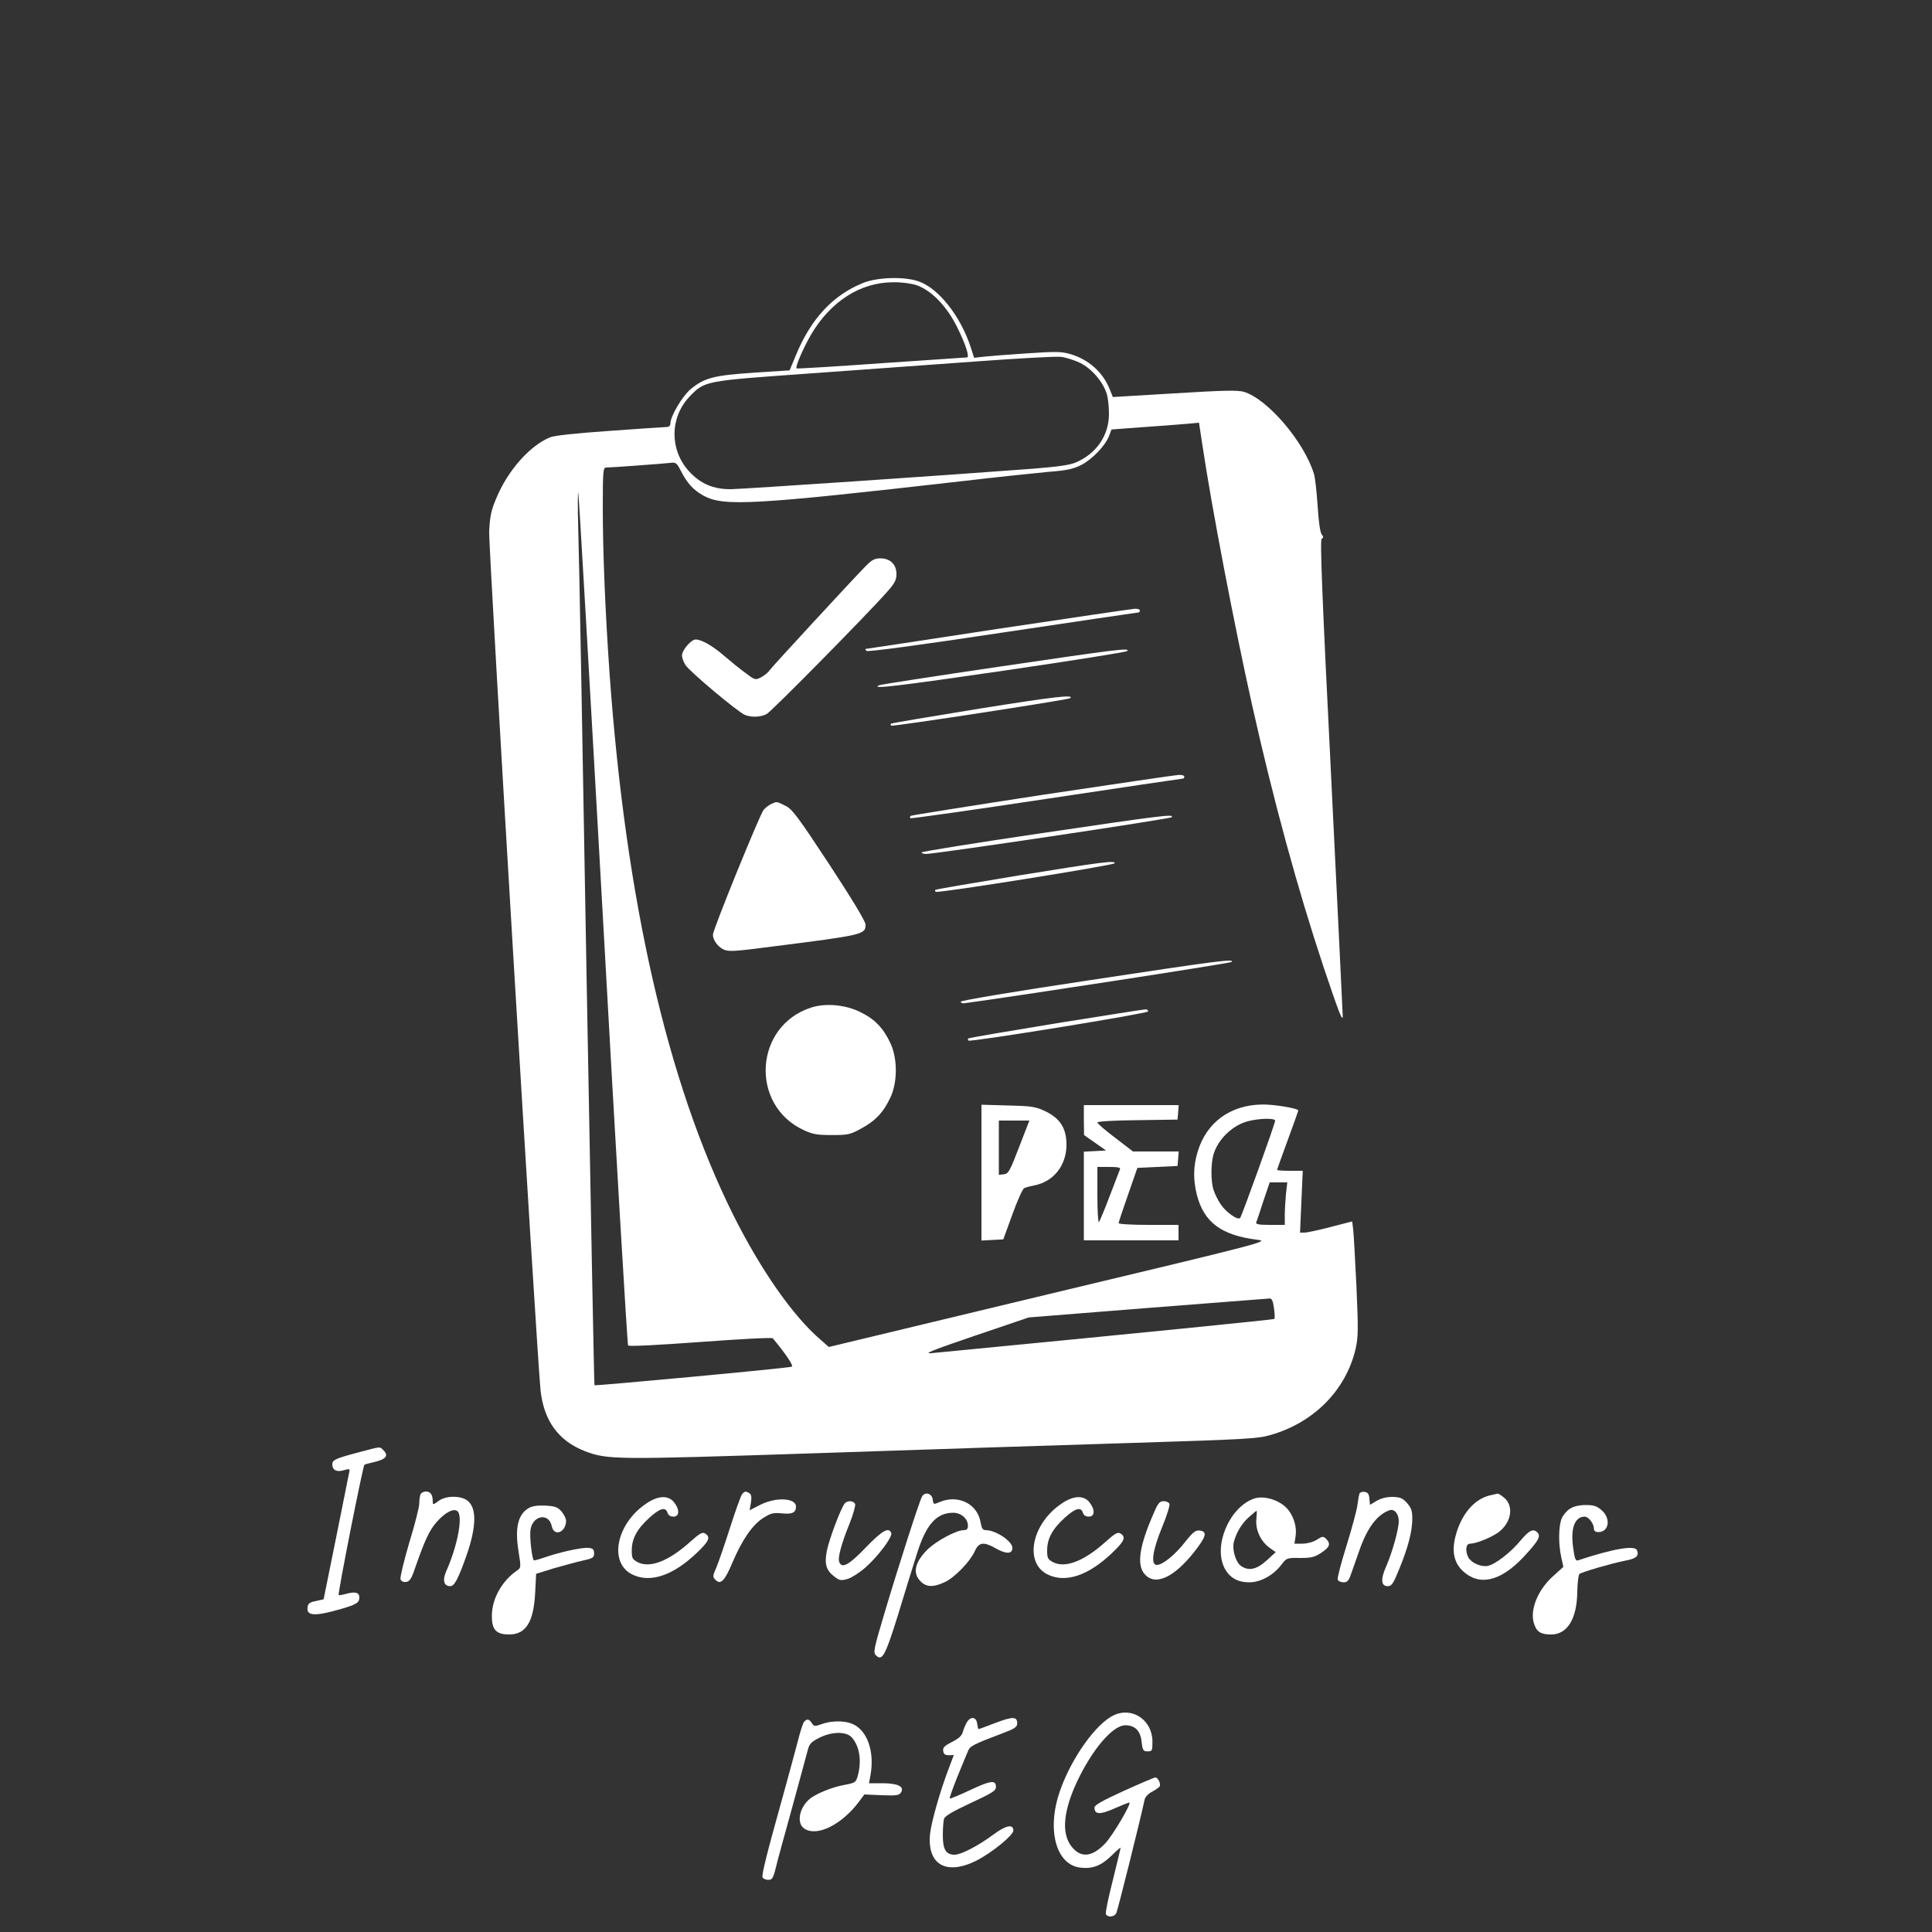 <?xml version="1.0" standalone="no"?>
<!DOCTYPE svg PUBLIC "-//W3C//DTD SVG 20010904//EN"
 "http://www.w3.org/TR/2001/REC-SVG-20010904/DTD/svg10.dtd">
<svg version="1.0" xmlns="http://www.w3.org/2000/svg"
 width="1000pt" height="1000pt" viewBox="0 0 1000 1000"
 preserveAspectRatio="xMidYMid meet">
<rect x="0" y="0" width="1000" height="1000" fill="#333333" stroke="none"/>
<g transform="translate(0,1000) scale(0.1,-0.1)"
fill="#ffffff" stroke="none">
<path d="M4466 8535 c-157 -64 -270 -187 -347 -375 l-32 -77 -185 -12 c-207
-14 -255 -26 -327 -85 -43 -36 -105 -140 -105 -178 0 -10 -7 -18 -17 -18 -10
0 -142 -9 -295 -20 -185 -13 -288 -24 -312 -34 -104 -43 -217 -171 -276 -312
-28 -66 -34 -94 -38 -174 -4 -88 246 -4255 266 -4447 17 -157 93 -261 229
-314 119 -45 154 -45 1191 -11 532 18 1264 42 1627 53 606 19 666 22 733 42
223 64 388 232 438 443 14 61 15 98 5 324 -7 140 -14 274 -17 296 l-5 42 -112
-29 c-62 -16 -122 -29 -135 -29 l-23 0 7 160 7 160 -66 0 c-37 0 -67 2 -67 5
0 2 25 71 55 153 30 82 55 152 55 154 0 11 -129 33 -190 31 -162 -3 -284 -92
-330 -241 -24 -77 -25 -147 -5 -227 37 -142 127 -209 313 -232 62 -8 48 -12
-1078 -281 l-1140 -274 -42 37 c-143 122 -310 361 -453 647 -341 685 -556
1627 -640 2803 -22 313 -35 625 -35 858 0 188 2 207 17 207 28 0 295 20 331
24 29 4 34 1 54 -37 35 -69 65 -102 120 -133 104 -56 254 -48 1333 75 187 22
392 43 455 49 92 7 126 15 166 35 57 29 127 102 145 152 l12 32 161 12 c89 6
190 14 226 17 l66 6 18 -118 c47 -316 164 -928 257 -1344 110 -492 235 -950
369 -1353 79 -235 99 -288 100 -257 0 8 -27 566 -60 1239 -48 957 -58 1226
-49 1232 10 6 10 11 0 23 -8 10 -16 66 -21 148 -5 73 -13 147 -19 165 -51 167
-240 388 -363 425 -32 9 -102 8 -359 -8 l-319 -19 -16 40 c-35 88 -109 154
-203 182 -48 14 -76 14 -225 4 -94 -6 -194 -14 -222 -17 l-52 -6 -17 53 c-53
163 -167 307 -271 343 -76 26 -215 21 -288 -9z m278 -11 c77 -27 156 -108 210
-217 44 -88 66 -157 51 -157 -3 0 -203 -14 -442 -30 -239 -17 -437 -29 -440
-27 -8 8 36 108 76 177 102 171 254 268 422 269 45 1 95 -6 123 -15z m846
-402 c61 -30 120 -99 139 -162 6 -20 11 -66 11 -102 0 -110 -63 -204 -168
-250 -32 -15 -91 -23 -225 -34 -418 -32 -1497 -105 -1562 -106 -93 -1 -160 28
-220 94 -100 111 -98 278 4 385 79 82 76 81 609 119 262 19 655 47 872 63 217
16 415 27 440 24 25 -2 70 -17 100 -31z m-2469 -2877 c67 -1210 126 -2204 130
-2209 5 -6 155 2 375 18 202 15 370 24 374 19 66 -79 110 -144 98 -147 -23 -8
-1017 -100 -1021 -96 -2 3 -20 957 -41 2120 -20 1163 -39 2203 -43 2310 -3
107 -3 193 0 190 3 -3 60 -995 128 -2205z m3479 -1046 c0 -15 -172 -492 -181
-503 -12 -14 -74 30 -101 71 -14 21 -30 53 -36 72 -15 42 -15 133 -2 182 22
80 97 153 177 175 60 16 143 18 143 3z m56 -380 c-3 -34 -6 -84 -6 -110 l0
-49 -76 0 c-57 0 -75 3 -72 13 3 6 20 56 37 110 l33 97 45 0 46 0 -7 -61z
m-62 -590 c4 -28 5 -53 2 -56 -3 -3 -676 -71 -1776 -177 -43 -4 8 16 225 90
l280 95 615 49 c338 26 622 48 631 49 12 1 18 -12 23 -50z"/>
<path d="M4479 7068 c-76 -78 -484 -520 -497 -539 -7 -11 -27 -26 -43 -35 -30
-15 -32 -14 -82 24 -29 21 -77 60 -107 86 -61 53 -119 86 -149 86 -24 0 -71
-55 -71 -83 0 -12 8 -34 18 -49 21 -34 274 -246 309 -259 35 -13 80 -11 111 5
25 13 520 515 625 634 38 43 47 60 47 91 0 49 -32 81 -83 81 -30 0 -45 -8 -78
-42z"/>
<path d="M5165 6745 c-374 -57 -682 -104 -685 -104 -2 -1 0 -5 5 -10 6 -6 268
29 705 95 382 57 698 104 703 104 4 0 7 5 7 10 0 6 -12 10 -27 9 -16 -1 -334
-48 -708 -104z"/>
<path d="M5170 6549 c-333 -49 -612 -92 -620 -96 -48 -22 98 -4 655 77 341 50
624 95 629 100 18 18 -47 10 -664 -81z"/>
<path d="M5075 6333 c-253 -41 -461 -76 -464 -79 -2 -2 -1 -7 2 -10 6 -6 916
134 926 142 24 20 -75 9 -464 -53z"/>
<path d="M5397 5886 c-372 -57 -680 -106 -684 -109 -3 -4 -4 -9 -1 -12 3 -3
319 42 704 100 384 58 702 105 707 105 4 0 7 5 7 10 0 6 -12 10 -27 9 -16 0
-333 -47 -706 -103z"/>
<path d="M3995 5840 c-11 -4 -30 -18 -42 -31 -19 -21 -263 -621 -263 -647 0
-27 25 -62 54 -76 28 -13 54 -11 256 15 472 60 480 62 480 114 0 16 -71 133
-187 310 -166 252 -193 288 -229 305 -45 22 -42 22 -69 10z"/>
<path d="M5388 5687 c-340 -50 -618 -95 -618 -99 0 -4 10 -8 23 -8 51 0 1262
181 1271 190 18 18 -47 10 -676 -83z"/>
<path d="M5275 5469 c-236 -39 -431 -72 -434 -75 -2 -2 -1 -7 2 -10 9 -9 927
138 927 148 0 15 -62 7 -495 -63z"/>
<path d="M5637 4926 c-387 -58 -667 -105 -665 -111 2 -5 10 -9 18 -8 246 33
1378 207 1385 214 18 18 -79 5 -738 -95z"/>
<path d="M4199 4785 c-294 -94 -320 -503 -40 -634 47 -22 70 -26 146 -26 83 0
95 2 153 34 74 40 115 84 151 161 37 79 37 201 0 280 -37 79 -81 125 -155 161
-78 39 -180 48 -255 24z"/>
<path d="M5471 4704 c-250 -41 -457 -76 -459 -79 -3 -3 -3 -8 1 -11 9 -9 932
141 930 151 -1 5 -5 10 -10 11 -4 1 -212 -32 -462 -72z"/>
<path d="M5080 3931 l0 -352 56 3 57 3 47 129 c25 70 53 132 61 136 8 4 30 10
50 14 101 18 169 103 169 211 0 84 -32 135 -107 172 -53 25 -69 28 -195 31
l-138 4 0 -351z m195 132 c-48 -125 -55 -138 -79 -141 l-26 -3 0 140 0 141 79
0 79 0 -53 -137z"/>
<path d="M5610 4203 l1 -78 57 -40 57 -40 -57 -3 -58 -3 0 -229 0 -230 245 0
245 0 0 40 0 40 -155 0 c-86 0 -155 4 -155 9 0 5 22 71 49 148 l48 138 104 5
104 5 3 38 3 37 -118 0 -119 0 -92 71 c-51 38 -92 74 -92 79 0 6 90 11 208 12
l207 3 3 38 3 37 -245 0 -246 0 0 -77z m187 -255 c-3 -7 -26 -69 -53 -138 -26
-69 -51 -129 -56 -135 -4 -5 -8 57 -8 138 l0 147 61 0 c45 0 60 -3 56 -12z"/>
<path d="M1865 2485 c-126 -33 -145 -41 -145 -64 0 -30 22 -42 59 -31 31 9 33
8 28 -13 -2 -12 -33 -164 -68 -339 l-64 -316 -40 -9 c-32 -6 -41 -13 -43 -32
-7 -46 38 -48 173 -9 79 23 95 32 95 60 0 25 -21 31 -66 19 -21 -6 -39 -9 -41
-7 -6 5 124 662 133 674 1 2 22 8 45 13 67 15 83 34 53 63 -19 19 -10 20 -119
-9z"/>
<path d="M2176 2264 c-3 -9 -6 -30 -6 -47 0 -18 -23 -109 -52 -203 -28 -95
-48 -179 -45 -188 4 -11 15 -16 29 -14 18 2 28 17 45 68 52 149 76 201 114
243 43 49 89 73 108 54 28 -28 -2 -181 -59 -309 -21 -47 -13 -78 21 -78 21 0
42 40 85 163 52 151 52 248 -1 283 -37 24 -110 22 -145 -5 -29 -21 -30 -21
-30 -2 0 34 -12 51 -35 51 -13 0 -26 -7 -29 -16z"/>
<path d="M3841 2266 c-6 -7 -34 -85 -62 -172 -28 -88 -60 -181 -71 -207 -20
-45 -20 -49 -4 -65 26 -26 47 -5 87 90 49 116 103 195 158 230 40 26 53 29 97
25 55 -6 74 4 74 35 0 45 -103 50 -183 10 l-57 -29 7 40 c4 28 2 42 -8 48 -19
12 -25 11 -38 -5z"/>
<path d="M7036 2268 c-2 -7 -7 -33 -10 -58 -3 -25 -28 -119 -56 -209 -28 -89
-49 -169 -46 -177 3 -8 16 -14 30 -14 20 0 27 8 39 43 8 23 27 76 42 119 41
119 92 188 157 211 25 9 48 -19 48 -56 0 -42 -33 -161 -65 -234 -30 -67 -27
-103 8 -103 20 0 29 13 59 88 46 111 68 196 68 261 0 41 -5 56 -27 81 -23 26
-36 31 -75 32 -31 0 -59 -7 -82 -20 l-35 -21 -3 32 c-2 24 -8 33 -26 35 -12 2
-24 -3 -26 -10z"/>
<path d="M4772 2253 c-15 -28 -124 -367 -192 -596 -58 -194 -61 -210 -46 -225
32 -32 48 -3 114 209 34 112 78 255 98 317 47 151 101 212 188 212 41 0 76
-31 76 -67 0 -17 -6 -23 -22 -23 -38 0 -140 -55 -186 -99 -67 -66 -80 -124
-37 -166 29 -30 65 -32 123 -5 52 23 132 106 157 160 22 49 46 52 114 13 51
-28 81 -26 81 5 0 35 -86 92 -138 92 -15 0 -21 9 -26 38 -15 97 -115 148 -211
108 -33 -14 -34 -14 -37 12 -4 33 -42 43 -56 15z"/>
<path d="M7712 2260 c-82 -19 -149 -99 -178 -210 -21 -80 -8 -139 38 -182 84
-78 192 -54 309 68 77 82 95 110 79 129 -21 26 -44 16 -89 -38 -52 -63 -130
-123 -170 -132 -34 -7 -85 15 -101 44 -17 33 -13 71 9 71 30 0 103 29 143 56
71 50 87 140 31 184 -14 11 -28 20 -32 19 -3 -1 -21 -5 -39 -9z"/>
<path d="M3347 2219 c-160 -106 -199 -314 -69 -371 91 -41 205 -2 324 110 69
65 78 86 47 105 -14 8 -28 0 -75 -42 -113 -102 -210 -139 -273 -107 -28 15
-31 21 -31 62 0 60 28 111 91 168 55 50 84 58 94 26 4 -13 15 -20 31 -20 31 0
33 36 3 74 -29 37 -81 36 -142 -5z"/>
<path d="M5497 2219 c-160 -106 -199 -314 -69 -371 91 -41 205 -2 324 110 69
65 78 86 47 105 -14 8 -28 0 -75 -42 -113 -102 -210 -139 -273 -107 -28 15
-31 21 -31 62 0 60 28 111 91 168 55 50 84 58 94 26 4 -13 15 -20 31 -20 31 0
33 36 3 74 -29 37 -81 36 -142 -5z"/>
<path d="M6490 2243 c-127 -45 -211 -244 -152 -359 26 -50 67 -74 129 -74 58
0 125 37 167 93 25 33 28 34 95 33 59 0 75 4 110 27 44 29 50 46 25 72 -15 14
-19 14 -49 -5 -19 -12 -50 -20 -74 -20 l-41 0 6 39 c7 44 -8 98 -38 136 -39
49 -124 77 -178 58z m13 -106 c-6 -54 22 -115 68 -148 l32 -23 -47 -43 c-52
-47 -93 -56 -133 -28 -27 19 -46 84 -37 122 12 49 42 99 79 131 20 18 37 32
39 32 2 0 1 -19 -1 -43z"/>
<path d="M4372 2218 c-20 -25 -80 -184 -92 -244 -14 -71 -4 -103 42 -137 24
-18 32 -19 67 -9 21 7 63 34 92 60 66 59 140 158 132 177 -12 33 -47 13 -132
-75 -86 -90 -124 -111 -137 -75 -9 21 11 95 53 198 19 48 32 94 29 102 -7 18
-40 20 -54 3z"/>
<path d="M5974 2173 c-76 -171 -92 -271 -50 -320 54 -63 150 -21 257 114 63
80 70 106 28 111 -21 2 -34 -8 -74 -58 -52 -67 -117 -120 -147 -120 -33 0 -23
73 26 193 25 60 42 115 39 123 -3 8 -16 14 -30 14 -20 0 -29 -10 -49 -57z"/>
<path d="M2738 2195 c-57 -32 -74 -103 -54 -225 13 -83 13 -85 -8 -99 -78 -54
-130 -146 -130 -234 -1 -72 22 -97 89 -97 87 0 127 64 135 215 l5 99 90 28
c50 14 117 33 150 40 54 12 60 16 60 38 0 20 -6 26 -28 28 -32 4 -146 -21
-225 -48 -31 -11 -57 -18 -59 -16 -10 10 -23 126 -17 159 12 75 96 88 110 17
12 -56 74 -31 74 29 0 11 -11 32 -23 47 -20 23 -33 28 -83 31 -40 2 -68 -2
-86 -12z"/>
<path d="M8128 2192 c-16 -9 -35 -31 -43 -48 -18 -37 -20 -132 -4 -204 l11
-50 -52 -47 c-81 -72 -123 -177 -100 -247 14 -43 35 -56 89 -56 84 0 134 82
135 224 1 44 6 84 11 89 15 11 163 54 232 68 62 11 78 25 66 55 -10 27 -124 8
-304 -52 -14 -5 -18 6 -26 62 -15 103 7 163 59 164 20 0 48 -36 48 -62 0 -12
8 -18 23 -18 56 0 66 72 16 114 -24 21 -41 26 -82 26 -31 0 -63 -7 -79 -18z"/>
<path d="M5765 1122 c-92 -43 -219 -221 -278 -390 -71 -201 -22 -385 106 -399
62 -7 107 10 161 63 25 25 46 43 46 40 0 -4 -18 -79 -40 -168 -23 -89 -39
-167 -36 -175 8 -19 44 -16 54 5 7 13 120 465 147 589 3 13 20 30 38 39 17 9
35 22 39 27 8 13 -8 47 -22 47 -5 0 -78 -31 -162 -69 -112 -51 -153 -74 -153
-87 0 -36 28 -38 102 -5 39 17 74 31 78 31 15 0 -85 -170 -125 -212 -69 -72
-127 -76 -175 -14 -52 68 -41 183 30 335 79 167 185 291 249 291 51 0 79 -28
85 -86 5 -44 9 -49 31 -49 24 0 25 3 25 52 -1 110 -104 180 -200 135z"/>
<path d="M5006 1088 c-8 -13 -18 -36 -22 -51 -5 -20 -20 -35 -56 -53 -39 -20
-49 -29 -46 -47 2 -16 10 -22 29 -22 l26 1 -25 -66 c-45 -117 -91 -278 -98
-342 -16 -160 84 -217 241 -138 80 41 190 131 190 155 0 35 -37 28 -101 -19
-79 -59 -169 -106 -203 -106 -45 0 -61 27 -61 101 0 35 3 73 6 84 4 15 43 38
137 82 114 53 132 64 132 84 0 37 -27 34 -135 -17 -55 -26 -102 -45 -104 -43
-3 2 16 54 40 114 25 61 49 120 55 133 9 24 31 35 169 87 74 28 85 35 85 56 0
35 -24 35 -116 0 -44 -17 -82 -31 -84 -31 -2 0 -5 12 -7 27 -4 36 -32 41 -52
11z"/>
<path d="M4162 1088 c-6 -7 -20 -51 -32 -98 -12 -47 -48 -179 -80 -295 -82
-293 -108 -398 -103 -412 3 -7 16 -13 29 -13 23 0 26 5 49 100 2 8 35 130 74
270 38 140 75 274 81 298 9 36 17 45 60 67 66 33 138 34 168 3 41 -45 53 -121
32 -199 -10 -35 -13 -37 -71 -48 -59 -10 -148 -46 -179 -73 -53 -45 -68 -124
-28 -152 64 -45 192 17 283 137 l29 39 89 -4 c78 -3 91 -1 101 15 18 30 -17
47 -97 47 l-69 0 7 38 c21 112 -8 216 -74 259 -40 27 -117 31 -178 9 -36 -13
-40 -12 -51 5 -14 22 -25 24 -40 7z"/>
</g>
</svg>
